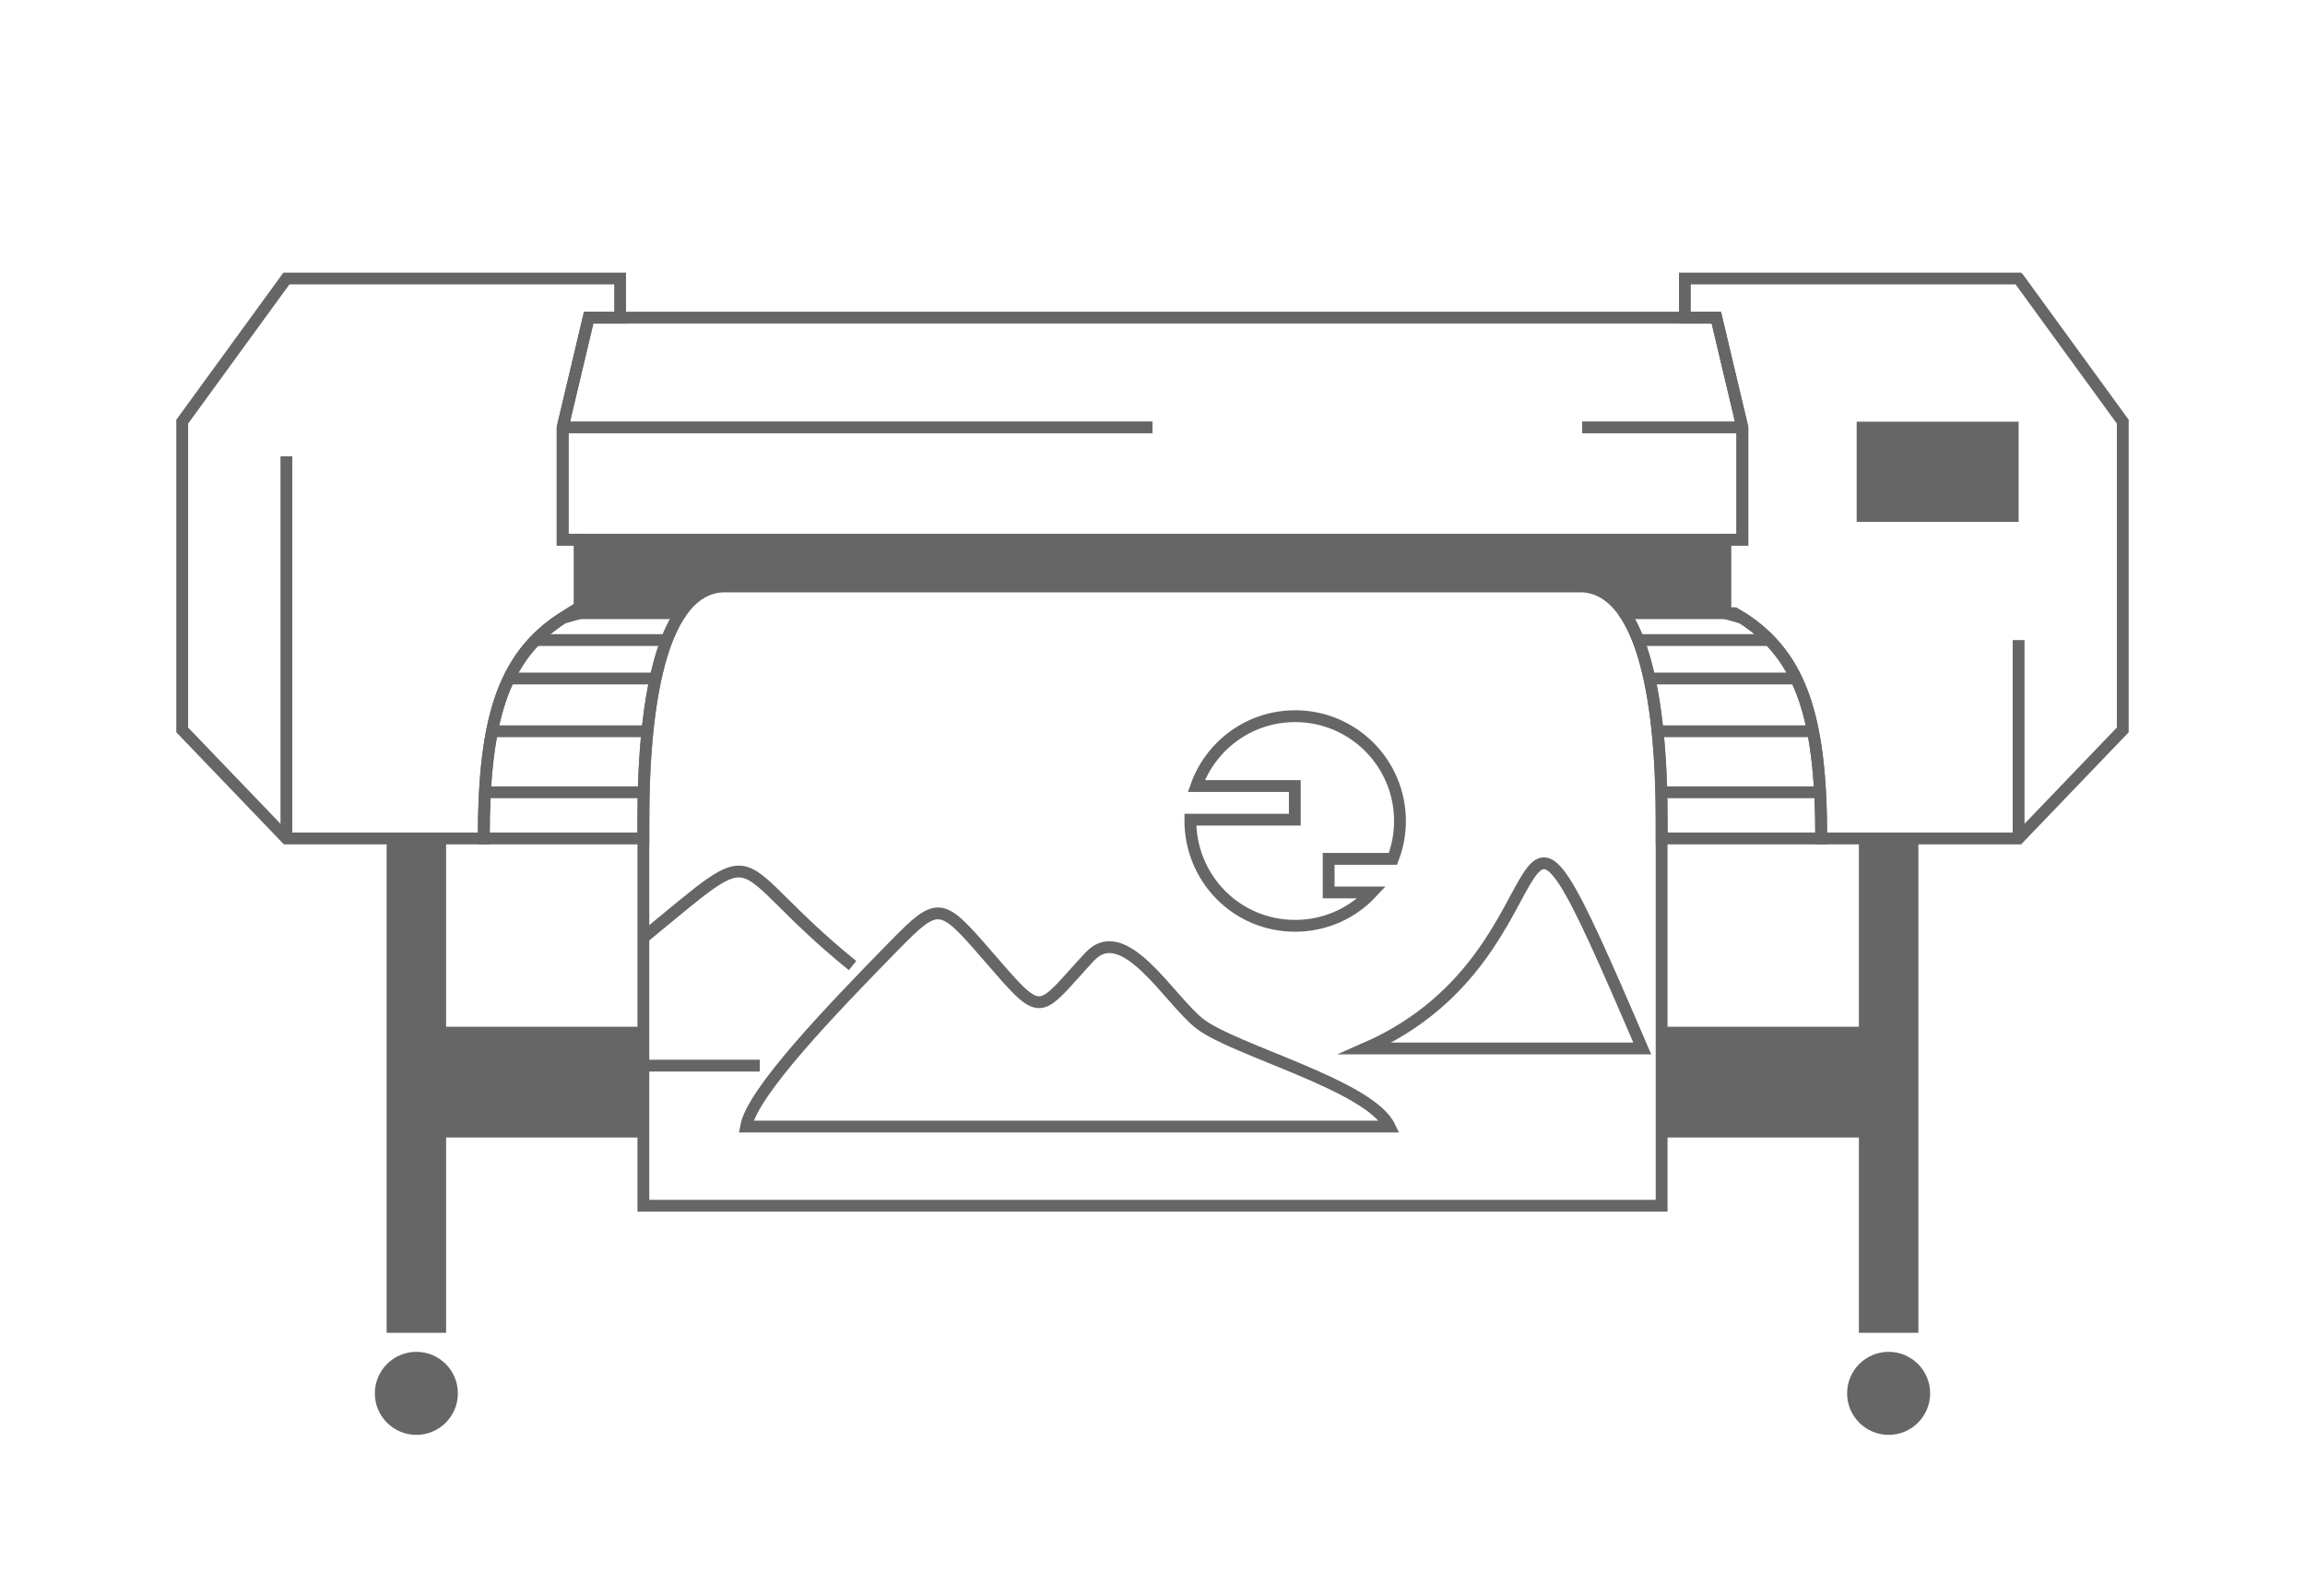 <?xml version="1.0" encoding="UTF-8"?>
<!DOCTYPE svg PUBLIC "-//W3C//DTD SVG 1.1//EN" "http://www.w3.org/Graphics/SVG/1.1/DTD/svg11.dtd">
<!-- Creator: CorelDRAW 2018 (64-Bit) -->
<svg xmlns="http://www.w3.org/2000/svg" xml:space="preserve" width="260px" height="180px" version="1.1" style="shape-rendering:geometricPrecision; text-rendering:geometricPrecision; image-rendering:optimizeQuality; fill-rule:evenodd; clip-rule:evenodd"
viewBox="0 0 26000 18000"
 xmlns:xlink="http://www.w3.org/1999/xlink">
 <defs>
  <style type="text/css">
   <![CDATA[
    .str0 {stroke:#666666;stroke-width:133.3;stroke-miterlimit:22.926}
    .str1 {stroke:#666666;stroke-width:133.3;stroke-miterlimit:22.926}
    .fil1 {fill:none}
    .fil0 {fill:#666666}
   ]]>
  </style>
 </defs>
 <g id="Layer_x0020_1">
  <g id="_2866834181088">
   <path class="fil0" d="M6537.8 6087.7l12924.3 0 0 828.8 -1137.9 0c-125.8,-184.5 -283.4,-292.3 -477.4,-301.7 -3231.2,0 -6462.4,0 -9693.6,0 -194,9.4 -351.6,117.2 -477.4,301.7l-1138 0 0 -828.8z"/>
   <path class="fil0" d="M4696.5 15248.3c258.7,0 468.4,209.7 468.4,468.3 0,258.6 -209.7,468.3 -468.4,468.3 -258.6,0 -468.3,-209.7 -468.3,-468.3 0,-258.6 209.7,-468.3 468.3,-468.3zm335.6 -3666.6l2225.1 0 0 1249.4 -2225.1 0 0 2202.8 -671.1 0 0 -5576.4 671.1 0 0 2124.2zm13710.7 0l2225.1 0 0 -2124.2 671.1 0 0 5576.4 -671.1 0 0 -2202.8 -2225.1 0 0 -1249.4zm2560.7 3666.6c-258.7,0 -468.4,209.7 -468.4,468.3 0,258.6 209.7,468.3 468.4,468.3 258.6,0 468.3,-209.7 468.3,-468.3 0,-258.6 -209.7,-468.3 -468.3,-468.3z"/>
   <path class="fil1 str0" d="M18742.8 13600.3c-3828.5,0 -7657.1,0 -11485.6,0l0 -4357.6c0,-1441.8 240.8,-2596.1 896,-2627.9 3231.2,0 6462.4,0 9693.6,0 655.2,31.8 896,1186.2 896,2627.9l0 4357.6z"/>
   <g>
    <path class="fil1 str0" d="M6434.6 6916.5l1241.2 0c-299.2,438.7 -418.6,1311.2 -418.6,2326.2l0 198.9 0 15.9 -1800.5 0c0,-1409.2 238.8,-2111.7 977.9,-2541zm11889.6 0l1241.2 0c739.1,429.3 977.9,1131.8 977.9,2541l-1800.5 0 0 -15.9 0 -198.9c0,-1015 -119.4,-1887.5 -418.6,-2326.2z"/>
    <path class="fil1 str0" d="M6040 7219.7l1481.2 0m10957.6 0l1481.2 0m-14220.5 433.6l1655.1 0m11210.8 0l1655.1 0m-14694.4 595.1l1736.9 0m11394 0l1753.1 0m-14946.7 688.3l1757.6 0m11478 0l1791.2 0"/>
   </g>
   <g>
    <path class="fil1 str0" d="M22769.5 3141.7l-3764.2 0 0 440.6 354.4 0 293.8 1238.3 0 1267.1 -191.4 0 0 828.8 191.4 54.2c670,433.8 889.8,1135.2 889.8,2486.8l2226.2 0 1175.1 -1224.4c0,-1028.8 0,-2447.9 0,-3476.7l-1175.1 -1614.7z"/>
    <line class="fil1 str0" x1="22769.5" y1="9457.5" x2="22769.5" y2= "7219.7" />
    <polygon class="fil0" points="22769.5,5886.5 20942.8,5886.5 20942.8,4756.4 22769.5,4756.4 "/>
   </g>
   <g>
    <path class="fil1 str0" d="M15674.3 12707.6c-223,-465.2 -1746,-857.2 -2137.6,-1157.8 -343.9,-264.2 -856.5,-1178.4 -1246.9,-757.1 -600.7,648.4 -512,723.6 -1157,-21 -516.2,-596 -548.7,-613.2 -1039.6,-112.3 -724.2,739.1 -1607.1,1659.7 -1677.8,2048.2l7258.9 0z"/>
    <path class="fil1 str0" d="M18524.2 11826.1c-1756.2,-4097.7 -624.4,-1092.7 -3122,0l3122 0z"/>
    <path class="fil1 str0" d="M9616.6 10891.6c-1479.5,-1199.4 -928,-1486.4 -2359.4,-315.6"/>
    <line class="fil1 str0" x1="7257.2" y1="12020" x2="8570.5" y2= "12020" />
    <path class="fil1 str0" d="M14609.1 10442.8c341.5,0 649.3,-144.8 865,-376.4l-487 0 0 -378.9 724.8 0c51.3,-132.5 79.5,-276.4 79.5,-427 0,-652.9 -529.3,-1182.2 -1182.3,-1182.2 -514.8,0 -952.6,329 -1115,788.2l1111.2 0 0 379 -1178.4 0c-4.1,660.4 519.7,1197.3 1182.2,1197.3z"/>
   </g>
   <g>
    <path class="fil1 str0" d="M19359.7 3582.3c-4239.8,0 -8479.6,0 -12719.4,0l-293.8 1238.3 0 1267.1c4435.7,0 8871.3,0 13307,0l0 -1267.1 -293.8 -1238.3z"/>
    <line class="fil1 str0" x1="13000" y1="4820.6" x2="6346.5" y2= "4820.6" />
    <line class="fil1 str0" x1="19653.5" y1="4820.6" x2="17846.8" y2= "4820.6" />
   </g>
   <g>
    <line class="fil1 str0" x1="3230.5" y1="9457.5" x2="3230.5" y2= "5146.7" />
    <path class="fil1 str1" d="M6346.5 6970.7l191.3 -54.2 0 -828.8 -191.3 0 0 -1267.1 293.8 -1238.3 354.4 0 0 -440.6 -3764.2 0 -1175.1 1614.7c0,1028.8 0,2447.9 0,3476.7l1175.1 1224.4 2226.2 0c0,-1351.6 219.8,-2053 889.8,-2486.8z"/>
   </g>
  </g>
 </g>
</svg>
